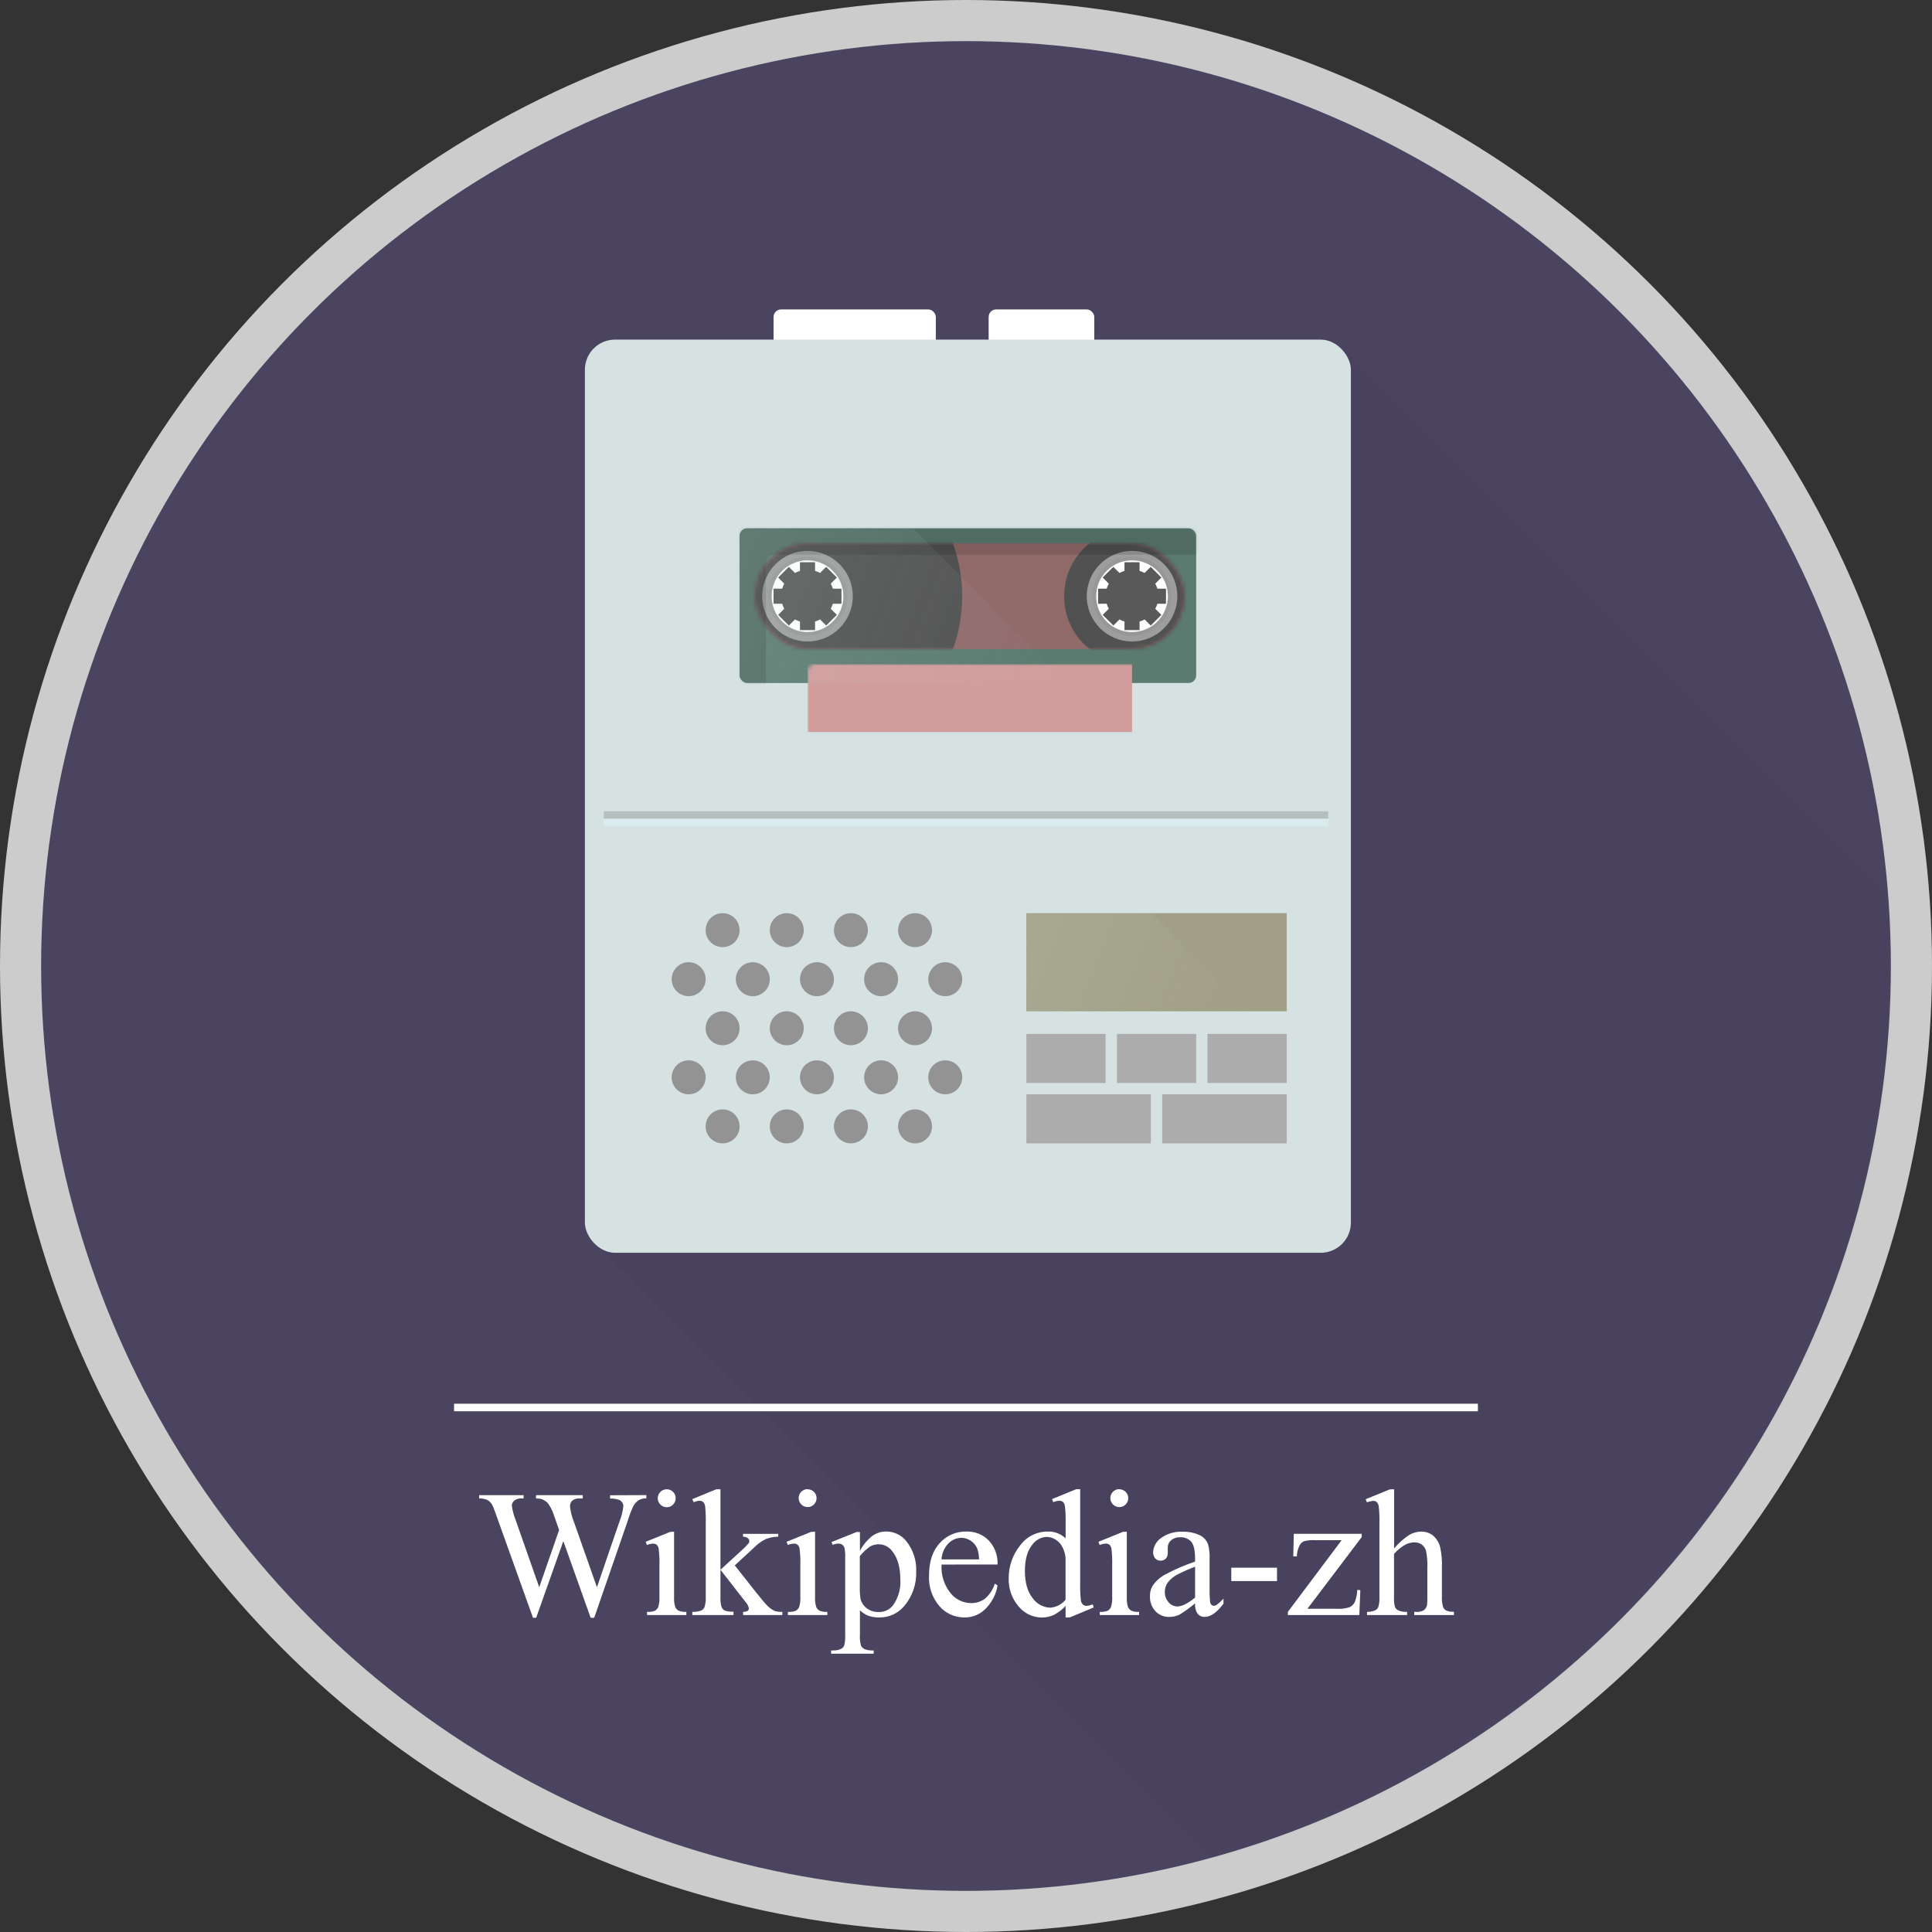 <?xml version="1.0" encoding="UTF-8"?>
<svg width="512px" height="512px" viewBox="0 0 512 512" version="1.1" xmlns="http://www.w3.org/2000/svg" xmlns:xlink="http://www.w3.org/1999/xlink">
    <rect x="0" y="0" width="512" height="512" fill="#333333" stroke="none"/>
    <!-- Generator: Sketch 55.2 (78181) - https://sketchapp.com -->
    <title>Wikipedia_zh_random 21</title>
    <desc>Created with Sketch.</desc>
    <defs>
        <circle id="path-1" cx="245.1" cy="245.1" r="245.1"></circle>
        <rect id="path-3" x="14" y="7" width="69" height="26"></rect>
        <linearGradient x1="-2.833%" y1="37.939%" x2="100%" y2="59.121%" id="linearGradient-5">
            <stop stop-color="#E8F2F6" offset="0%"></stop>
            <stop stop-color="#CCE2E9" stop-opacity="0" offset="100%"></stop>
        </linearGradient>
        <rect id="path-6" x="0" y="0" width="121" height="41" rx="2"></rect>
        <rect id="path-8" x="0" y="0" width="114" height="28" rx="14"></rect>
        <linearGradient x1="-2.833%" y1="37.924%" x2="100%" y2="59.133%" id="linearGradient-10">
            <stop stop-color="#E8F2F6" offset="0%"></stop>
            <stop stop-color="#CCE2E9" stop-opacity="0" offset="100%"></stop>
        </linearGradient>
    </defs>
    <g id="Wikipedia_zh_random-21" stroke="none" stroke-width="1" fill="none" fill-rule="evenodd">
        <g id="Wikipedia_zh_logo">
            <circle id="Oval" fill="#CCCCCC" fill-rule="nonzero" cx="256" cy="256" r="256"></circle>
            <g id="Group-3" transform="translate(10.9, 10.9)">
                <mask id="mask-2" fill="white">
                    <use xlink:href="#path-1"></use>
                </mask>
                <use id="Oval" fill="#4A4460" fill-rule="nonzero" xlink:href="#path-1"></use>
                <polygon id="Path-110" fill="#000000" opacity="0.15" mask="url(#mask-2)" points="344.1 81.1 566.1 303.1 481.065 499.1 315.6 487.2 146.1 318.1"></polygon>
                <g id="复读机" mask="url(#mask-2)">
                    <g transform="translate(144.1, 71.1)">
                        <rect id="Rectangle" fill="#FFFFFF" x="50" y="0" width="43" height="16" rx="2"></rect>
                        <rect id="Rectangle-Copy" fill="#FFFFFF" x="107" y="0" width="28" height="16" rx="2"></rect>
                        <rect id="Rectangle" fill="#D6E1E2" x="0" y="8" width="203" height="242" rx="8"></rect>
                        <g id="Group" stroke-width="1" fill="none" transform="translate(23, 160)">
                            <circle id="Oval" fill="#939393" cx="4.5" cy="17.5" r="4.5"></circle>
                            <circle id="Oval-Copy-9" fill="#939393" cx="4.5" cy="43.5" r="4.5"></circle>
                            <circle id="Oval-Copy" fill="#939393" cx="21.5" cy="17.5" r="4.5"></circle>
                            <circle id="Oval-Copy-10" fill="#939393" cx="21.5" cy="43.5" r="4.5"></circle>
                            <circle id="Oval-Copy-2" fill="#939393" cx="38.5" cy="17.5" r="4.5"></circle>
                            <circle id="Oval-Copy-11" fill="#939393" cx="38.5" cy="43.5" r="4.5"></circle>
                            <circle id="Oval-Copy-3" fill="#939393" cx="55.5" cy="17.5" r="4.5"></circle>
                            <circle id="Oval-Copy-12" fill="#939393" cx="55.5" cy="43.5" r="4.5"></circle>
                            <circle id="Oval-Copy-4" fill="#939393" cx="72.5" cy="17.5" r="4.5"></circle>
                            <circle id="Oval-Copy-13" fill="#939393" cx="72.5" cy="43.5" r="4.5"></circle>
                            <circle id="Oval-Copy-5" fill="#939393" cx="13.5" cy="30.5" r="4.5"></circle>
                            <circle id="Oval-Copy-14" fill="#939393" cx="13.5" cy="56.5" r="4.5"></circle>
                            <circle id="Oval-Copy-18" fill="#939393" cx="13.5" cy="4.5" r="4.5"></circle>
                            <circle id="Oval-Copy-6" fill="#939393" cx="30.5" cy="30.5" r="4.5"></circle>
                            <circle id="Oval-Copy-15" fill="#939393" cx="30.5" cy="56.5" r="4.5"></circle>
                            <circle id="Oval-Copy-19" fill="#939393" cx="30.5" cy="4.5" r="4.5"></circle>
                            <circle id="Oval-Copy-7" fill="#939393" cx="47.5" cy="30.5" r="4.5"></circle>
                            <circle id="Oval-Copy-16" fill="#939393" cx="47.5" cy="56.5" r="4.5"></circle>
                            <circle id="Oval-Copy-20" fill="#939393" cx="47.5" cy="4.5" r="4.5"></circle>
                            <circle id="Oval-Copy-8" fill="#939393" cx="64.5" cy="30.5" r="4.5"></circle>
                            <circle id="Oval-Copy-17" fill="#939393" cx="64.5" cy="56.5" r="4.5"></circle>
                            <circle id="Oval-Copy-21" fill="#939393" cx="64.5" cy="4.5" r="4.5"></circle>
                        </g>
                        <g id="数字屏" stroke-width="1" fill="none" transform="translate(103, 153)">
                            <mask id="mask-4" fill="white">
                                <use xlink:href="#path-3"></use>
                            </mask>
                            <use id="Rectangle" fill="#A19F85" xlink:href="#path-3"></use>
                            <polygon id="Path-108" fill="url(#linearGradient-5)" opacity="0.373" mask="url(#mask-4)" points="1.11022302e-15 0 13.675 41 80 39.817 41.026 0.867"></polygon>
                        </g>
                        <rect id="Rectangle" fill="#ACACAC" x="141" y="192" width="21" height="13"></rect>
                        <rect id="Rectangle-Copy-4" fill="#ACACAC" x="153" y="208" width="33" height="13"></rect>
                        <rect id="Rectangle-Copy-3" fill="#ACACAC" x="165" y="192" width="21" height="13"></rect>
                        <rect id="Rectangle-Copy-2" fill="#ACACAC" x="117" y="192" width="21" height="13"></rect>
                        <rect id="Rectangle-Copy-5" fill="#ACACAC" x="117" y="208" width="33" height="13"></rect>
                        <g id="磁带窗口" stroke-width="1" fill="none" transform="translate(41, 58)">
                            <mask id="mask-7" fill="white">
                                <use xlink:href="#path-6"></use>
                            </mask>
                            <use id="Rectangle" fill="#5B7B70" xlink:href="#path-6"></use>
                            <g id="Group-4" mask="url(#mask-7)">
                                <g transform="translate(4, 4)">
                                    <mask id="mask-9" fill="white">
                                        <use xlink:href="#path-8"></use>
                                    </mask>
                                    <use id="Rectangle" stroke="none" fill="#916A6A" fill-rule="evenodd" xlink:href="#path-8"></use>
                                    <circle id="Oval" stroke="none" fill="#515151" fill-rule="evenodd" mask="url(#mask-9)" cx="14" cy="14" r="41"></circle>
                                    <circle id="Oval-Copy-22" stroke="none" fill="#515151" fill-rule="evenodd" mask="url(#mask-9)" cx="100" cy="14" r="18"></circle>
                                    <circle id="Oval" stroke="none" fill="#9D9D9D" fill-rule="evenodd" mask="url(#mask-9)" cx="14" cy="14" r="12"></circle>
                                    <circle id="Oval-Copy-23" stroke="none" fill="#9D9D9D" fill-rule="evenodd" mask="url(#mask-9)" cx="100" cy="14" r="12"></circle>
                                    <circle id="Oval" stroke="#979797" stroke-width="1" fill="#FFFFFF" fill-rule="evenodd" mask="url(#mask-9)" cx="14" cy="14" r="10"></circle>
                                    <circle id="Oval-Copy-24" stroke="#979797" stroke-width="1" fill="#FFFFFF" fill-rule="evenodd" mask="url(#mask-9)" cx="100" cy="14" r="10"></circle>
                                    <path d="M16,7.29 C16.466,7.428 16.911,7.614 17.33,7.841 L18.95,6.222 L21.778,9.05 L20.159,10.67 C20.386,11.089 20.572,11.534 20.71,12 L23,12 L23,16 L20.71,16 C20.572,16.466 20.386,16.911 20.159,17.33 L21.778,18.95 L18.95,21.778 L17.33,20.159 C16.911,20.386 16.466,20.572 16,20.71 L16,23 L12,23 L12,20.71 C11.534,20.572 11.089,20.386 10.67,20.159 L9.05,21.778 L6.222,18.95 L7.841,17.33 C7.614,16.911 7.428,16.466 7.29,16 L5,16 L5,12 L7.29,12 C7.428,11.534 7.614,11.089 7.841,10.67 L6.222,9.05 L9.05,6.222 L10.67,7.841 C11.089,7.614 11.534,7.428 12,7.29 L12,5 L16,5 L16,7.29 Z" id="Combined-Shape" stroke="none" fill="#595959" fill-rule="evenodd" mask="url(#mask-9)"></path>
                                    <path d="M102,7.29 C102.466,7.428 102.911,7.614 103.33,7.841 L104.95,6.222 L107.778,9.05 L106.159,10.67 C106.386,11.089 106.572,11.534 106.71,12 L109,12 L109,16 L106.71,16 C106.572,16.466 106.386,16.911 106.159,17.33 L107.778,18.95 L104.95,21.778 L103.33,20.159 C102.911,20.386 102.466,20.572 102,20.71 L102,23 L98,23 L98,20.71 C97.534,20.572 97.089,20.386 96.67,20.159 L95.05,21.778 L92.222,18.95 L93.841,17.33 C93.614,16.911 93.428,16.466 93.29,16 L91,16 L91,12 L93.29,12 C93.428,11.534 93.614,11.089 93.841,10.67 L92.222,9.05 L95.05,6.222 L96.67,7.841 C97.089,7.614 97.534,7.428 98,7.29 L98,5 L102,5 L102,7.29 Z" id="Combined-Shape-Copy" stroke="none" fill="#595959" fill-rule="evenodd" mask="url(#mask-9)"></path>
                                </g>
                            </g>
                            <rect id="Rectangle" fill="#D19C9C" mask="url(#mask-7)" x="18" y="36" width="86" height="18"></rect>
                            <path d="M128,9 C128,7.895 127.105,7 126,7 L9,7 C7.895,7 7,7.895 7,9 L7,46 C7,47.105 7.895,48 9,48 L-13,48 C-14.105,48 -15,47.105 -15,46 L-15,-10 C-15,-11.105 -14.105,-12 -13,-12 L126,-12 C127.105,-12 128,-11.105 128,-10 L128,9 Z" id="Combined-Shape" fill="#000000" opacity="0.354" mask="url(#mask-7)"></path>
                            <polygon id="Path-108" fill="url(#linearGradient-10)" opacity="0.373" mask="url(#mask-7)" points="-20 -7.269 -5.1159077e-13 52.731 97 51 40 -6"></polygon>
                        </g>
                        <rect id="Rectangle" fill="#B4BFC0" x="5" y="133" width="192" height="2"></rect>
                        <rect id="Rectangle" fill="#D9EBEC" x="5" y="135" width="192" height="2"></rect>
                    </g>
                </g>
            </g>
            <path d="M171.29,396.22 L171.29,397.09 C170.596,397.064 169.906,397.219 169.29,397.54 C168.662,397.957 168.152,398.529 167.81,399.2 C167.217,400.463 166.722,401.771 166.33,403.11 L157.47,428.73 L156.53,428.73 L149.29,408.41 L142.09,428.73 L141.25,428.73 L131.8,402.34 C131.1,400.34 130.653,399.177 130.46,398.85 C130.178,398.29 129.731,397.829 129.18,397.53 C128.496,397.211 127.744,397.064 126.99,397.1 L126.99,396.23 L138.76,396.23 L138.76,397.1 L138.2,397.1 C137.52,397.053 136.846,397.251 136.3,397.66 C135.883,397.988 135.64,398.489 135.64,399.02 C135.82,400.312 136.156,401.578 136.64,402.79 L142.9,420.63 L148.17,405.47 L147.23,402.8 L146.48,400.67 C146.184,399.948 145.815,399.258 145.38,398.61 C145.179,398.315 144.925,398.061 144.63,397.86 C144.274,397.596 143.88,397.391 143.46,397.25 C142.999,397.138 142.524,397.091 142.05,397.11 L142.05,396.24 L154.43,396.24 L154.43,397.11 L153.59,397.11 C152.903,397.051 152.218,397.251 151.67,397.67 C151.259,398.066 151.037,398.619 151.06,399.19 C151.208,400.623 151.562,402.028 152.11,403.36 L158.2,420.63 L164.2,403.12 C164.719,401.84 165.056,400.494 165.2,399.12 C165.197,398.759 165.078,398.408 164.86,398.12 C164.648,397.817 164.348,397.586 164,397.46 C163.251,397.217 162.467,397.106 161.68,397.13 L161.68,396.26 L171.29,396.22 Z" id="Path" fill="#FFFFFF" fill-rule="nonzero"></path>
            <path d="M178.64,405.9 L178.64,423.15 C178.582,424.053 178.681,424.96 178.93,425.83 C179.102,426.25 179.408,426.602 179.8,426.83 C180.465,427.101 181.184,427.214 181.9,427.16 L181.9,428 L171.47,428 L171.47,427.16 C172.187,427.218 172.908,427.115 173.58,426.86 C173.967,426.628 174.269,426.277 174.44,425.86 C174.709,424.987 174.817,424.072 174.76,423.16 L174.76,414.89 C174.807,413.38 174.737,411.869 174.55,410.37 C174.486,409.99 174.304,409.641 174.03,409.37 C173.744,409.154 173.388,409.05 173.03,409.08 C172.484,409.103 171.946,409.222 171.44,409.43 L171.11,408.59 L177.58,405.97 L178.64,405.9 Z M176.69,394.67 C177.319,394.667 177.924,394.916 178.369,395.361 C178.814,395.806 179.063,396.411 179.06,397.04 C179.071,397.674 178.821,398.285 178.37,398.73 C177.933,399.188 177.323,399.442 176.69,399.43 C175.376,399.43 174.31,398.364 174.31,397.05 C174.31,395.736 175.376,394.67 176.69,394.67 L176.69,394.67 Z" id="Shape" fill="#FFFFFF" fill-rule="nonzero"></path>
            <path d="M190.93,394.67 L190.93,416 L196.39,411 C197.107,410.386 197.776,409.717 198.39,409 C198.508,408.837 198.575,408.642 198.58,408.44 C198.586,408.123 198.441,407.823 198.19,407.63 C197.817,407.364 197.368,407.227 196.91,407.24 L196.91,406.49 L206.24,406.49 L206.24,407.24 C205.146,407.237 204.061,407.437 203.04,407.83 C202.007,408.311 201.061,408.96 200.24,409.75 L194.73,414.84 L200.24,421.84 C201.773,423.76 202.803,424.98 203.33,425.5 C203.897,426.102 204.577,426.588 205.33,426.93 C205.979,427.116 206.655,427.194 207.33,427.16 L207.33,428 L196.93,428 L196.93,427.16 C197.351,427.189 197.771,427.095 198.14,426.89 C198.352,426.725 198.471,426.468 198.46,426.2 C198.313,425.547 197.988,424.948 197.52,424.47 L190.93,416 L190.93,423.13 C190.869,424.053 190.968,424.98 191.22,425.87 C191.38,426.27 191.673,426.602 192.05,426.81 C192.804,427.057 193.598,427.159 194.39,427.11 L194.39,428 L183.47,428 L183.47,427.16 C184.309,427.205 185.148,427.068 185.93,426.76 C186.262,426.584 186.526,426.303 186.68,425.96 C186.966,425.1 187.084,424.194 187.03,423.29 L187.03,403.74 C187.076,402.218 187.022,400.695 186.87,399.18 C186.82,398.748 186.63,398.344 186.33,398.03 C186.047,397.804 185.691,397.69 185.33,397.71 C184.817,397.756 184.316,397.892 183.85,398.11 L183.45,397.29 L189.83,394.67 L190.93,394.67 Z" id="Path" fill="#FFFFFF" fill-rule="nonzero"></path>
            <path d="M216,405.9 L216,423.15 C215.942,424.053 216.041,424.96 216.29,425.83 C216.462,426.25 216.768,426.602 217.16,426.83 C217.825,427.101 218.544,427.214 219.26,427.16 L219.26,428 L208.81,428 L208.81,427.16 C209.527,427.218 210.248,427.115 210.92,426.86 C211.307,426.628 211.609,426.277 211.78,425.86 C212.049,424.987 212.157,424.072 212.1,423.16 L212.1,414.89 C212.147,413.38 212.077,411.869 211.89,410.37 C211.826,409.99 211.644,409.641 211.37,409.37 C211.084,409.154 210.728,409.05 210.37,409.08 C209.824,409.103 209.286,409.222 208.78,409.43 L208.45,408.59 L214.92,405.97 L216,405.9 Z M214,394.67 C214.628,394.659 215.234,394.899 215.684,395.336 C216.134,395.774 216.392,396.372 216.4,397 C216.411,397.634 216.161,398.245 215.71,398.69 C215.273,399.148 214.663,399.402 214.03,399.39 C212.716,399.39 211.65,398.324 211.65,397.01 C211.65,395.696 212.716,394.63 214.03,394.63 L214,394.67 Z" id="Shape" fill="#FFFFFF" fill-rule="nonzero"></path>
            <path d="M220.36,408.66 L227,406 L227.89,406 L227.89,411 C228.701,409.441 229.841,408.077 231.23,407 C232.262,406.267 233.494,405.87 234.76,405.86 C236.85,405.829 238.839,406.762 240.15,408.39 C241.985,410.664 242.928,413.53 242.8,416.45 C242.923,419.804 241.785,423.083 239.61,425.64 C237.971,427.585 235.543,428.687 233,428.64 C231.978,428.663 230.961,428.497 230,428.15 C229.217,427.812 228.502,427.335 227.89,426.74 L227.89,433.28 C227.828,434.222 227.919,435.167 228.16,436.08 C228.355,436.495 228.687,436.83 229.1,437.03 C229.875,437.32 230.704,437.439 231.53,437.38 L231.53,438.25 L220.25,438.25 L220.25,437.38 L220.84,437.38 C221.604,437.417 222.364,437.248 223.04,436.89 C223.355,436.696 223.597,436.405 223.73,436.06 C223.956,435.104 224.041,434.12 223.98,433.14 L223.98,412.84 C224.024,411.952 223.96,411.062 223.79,410.19 C223.689,409.851 223.478,409.555 223.19,409.35 C222.857,409.147 222.47,409.05 222.08,409.07 C221.588,409.096 221.104,409.208 220.65,409.4 L220.36,408.66 Z M227.86,412.39 L227.86,420.39 C227.816,421.534 227.886,422.68 228.07,423.81 C228.322,424.765 228.889,425.608 229.68,426.2 C230.605,426.896 231.743,427.25 232.9,427.2 C234.387,427.238 235.802,426.556 236.7,425.37 C238.079,423.407 238.749,421.034 238.6,418.64 C238.6,415.36 237.88,412.837 236.44,411.07 C235.606,409.936 234.288,409.258 232.88,409.24 C232.103,409.245 231.338,409.437 230.65,409.8 C229.599,410.523 228.659,411.395 227.86,412.39 L227.86,412.39 Z" id="Shape" fill="#FFFFFF" fill-rule="nonzero"></path>
            <path d="M249.52,414.62 C249.345,417.32 250.171,419.99 251.84,422.12 C253.167,423.818 255.195,424.819 257.35,424.84 C258.668,424.867 259.957,424.459 261.02,423.68 C262.252,422.621 263.157,421.234 263.63,419.68 L264.36,420.15 C264.008,422.341 263.013,424.377 261.5,426 C260.014,427.718 257.841,428.685 255.57,428.64 C253.03,428.659 250.61,427.562 248.95,425.64 C247.03,423.392 246.045,420.493 246.2,417.54 C246.2,413.867 247.14,411.003 249.02,408.95 C250.817,406.933 253.409,405.807 256.11,405.87 C258.333,405.797 260.485,406.66 262.04,408.25 C263.638,409.971 264.475,412.264 264.36,414.61 L249.52,414.62 Z M249.52,413.26 L259.46,413.26 C259.454,412.27 259.289,411.287 258.97,410.35 C258.604,409.505 257.994,408.788 257.22,408.29 C256.501,407.806 255.656,407.545 254.79,407.54 C253.473,407.548 252.216,408.093 251.31,409.05 C250.227,410.193 249.592,411.687 249.52,413.26 L249.52,413.26 Z" id="Shape" fill="#FFFFFF" fill-rule="nonzero"></path>
            <path d="M282.38,425.59 C281.507,426.555 280.467,427.354 279.31,427.95 C278.3,428.427 277.196,428.669 276.08,428.66 C273.698,428.643 271.447,427.565 269.94,425.72 C268.143,423.622 267.206,420.921 267.32,418.16 C267.315,415.097 268.34,412.121 270.23,409.71 C271.938,407.276 274.737,405.843 277.71,405.88 C279.453,405.82 281.145,406.47 282.4,407.68 L282.4,403.68 C282.445,402.171 282.385,400.661 282.22,399.16 C282.167,398.727 281.974,398.323 281.67,398.01 C281.402,397.802 281.069,397.696 280.73,397.71 C280.172,397.744 279.625,397.873 279.11,398.09 L278.81,397.27 L285.21,394.65 L286.26,394.65 L286.26,419.47 C286.213,421.009 286.273,422.549 286.44,424.08 C286.494,424.518 286.691,424.926 287,425.24 C287.25,425.456 287.57,425.574 287.9,425.57 C288.482,425.534 289.054,425.399 289.59,425.17 L289.85,425.99 L283.48,428.64 L282.4,428.64 L282.38,425.59 Z M282.38,423.95 L282.38,412.88 C282.301,411.863 282.016,410.873 281.54,409.97 C281.123,409.14 280.478,408.446 279.68,407.97 C278.999,407.551 278.219,407.32 277.42,407.3 C275.978,407.332 274.626,408.012 273.74,409.15 C272.32,410.777 271.61,413.153 271.61,416.28 C271.61,419.407 272.297,421.823 273.67,423.53 C274.724,425.039 276.421,425.971 278.26,426.05 C279.868,425.962 281.364,425.2 282.38,423.95 L282.38,423.95 Z" id="Shape" fill="#FFFFFF" fill-rule="nonzero"></path>
            <path d="M298.62,405.9 L298.62,423.15 C298.562,424.053 298.661,424.96 298.91,425.83 C299.082,426.25 299.388,426.602 299.78,426.83 C300.445,427.101 301.164,427.214 301.88,427.16 L301.88,428 L291.45,428 L291.45,427.16 C292.167,427.218 292.888,427.115 293.56,426.86 C293.947,426.628 294.249,426.277 294.42,425.86 C294.689,424.987 294.797,424.072 294.74,423.16 L294.74,414.89 C294.787,413.38 294.717,411.869 294.53,410.37 C294.466,409.99 294.284,409.641 294.01,409.37 C293.724,409.154 293.368,409.05 293.01,409.08 C292.464,409.103 291.926,409.222 291.42,409.43 L291.09,408.59 L297.56,405.97 L298.62,405.9 Z M296.67,394.67 C297.95,394.686 298.984,395.72 299,397 C299.011,397.634 298.761,398.245 298.31,398.69 C297.873,399.148 297.263,399.402 296.63,399.39 C295.316,399.39 294.25,398.324 294.25,397.01 C294.25,395.696 295.316,394.63 296.63,394.63 L296.67,394.67 Z" id="Shape" fill="#FFFFFF" fill-rule="nonzero"></path>
            <path d="M316.71,424.91 C315.401,426.009 314.014,427.012 312.56,427.91 C311.714,428.303 310.792,428.504 309.86,428.5 C308.475,428.543 307.139,427.99 306.19,426.98 C305.202,425.888 304.684,424.451 304.75,422.98 C304.724,422.026 304.967,421.083 305.45,420.26 C306.302,419.003 307.449,417.973 308.79,417.26 C311.327,415.903 313.973,414.759 316.7,413.84 L316.7,413 C316.7,410.86 316.367,409.39 315.7,408.59 C314.938,407.749 313.832,407.306 312.7,407.39 C311.846,407.346 311.008,407.633 310.36,408.19 C309.807,408.638 309.481,409.308 309.47,410.02 L309.47,411.38 C309.52,411.96 309.353,412.537 309,413 C308.627,413.394 308.102,413.609 307.56,413.59 C307.02,413.608 306.499,413.384 306.14,412.98 C305.754,412.516 305.557,411.923 305.59,411.32 C305.666,409.834 306.427,408.467 307.65,407.62 C309.325,406.401 311.372,405.803 313.44,405.93 C315.061,405.878 316.671,406.221 318.13,406.93 C319.043,407.428 319.751,408.232 320.13,409.2 C320.494,410.545 320.635,411.94 320.55,413.33 L320.55,420.62 C320.519,421.875 320.559,423.13 320.67,424.38 C320.695,424.724 320.832,425.051 321.06,425.31 C321.231,425.461 321.452,425.543 321.68,425.54 C321.91,425.547 322.138,425.492 322.34,425.38 C323.022,424.866 323.658,424.294 324.24,423.67 L324.24,424.98 C322.493,427.327 320.827,428.5 319.24,428.5 C318.539,428.529 317.865,428.234 317.41,427.7 C316.863,426.878 316.616,425.893 316.71,424.91 Z M316.71,423.39 L316.71,415.2 C315.152,415.784 313.626,416.452 312.14,417.2 C311.109,417.718 310.205,418.455 309.49,419.36 C308.969,420.074 308.689,420.936 308.69,421.82 C308.651,422.847 309.009,423.85 309.69,424.62 C310.262,425.314 311.111,425.72 312.01,425.73 C313.21,425.73 314.777,424.947 316.71,423.38 L316.71,423.39 Z" id="Shape" fill="#FFFFFF" fill-rule="nonzero"></path>
            <polygon id="Path" fill="#FFFFFF" fill-rule="nonzero" points="326.3 415.46 338.42 415.46 338.42 419 326.3 419"></polygon>
            <path d="M360.5,421.41 L360.24,428 L341.3,428 L341.3,427.16 L355.55,408.16 L348.55,408.16 C347.541,408.096 346.528,408.193 345.55,408.45 C345.049,408.674 344.642,409.067 344.4,409.56 C343.945,410.464 343.696,411.458 343.67,412.47 L342.73,412.47 L342.87,406.47 L360.87,406.47 L360.87,407.34 L346.48,426.34 L354.31,426.34 C355.439,426.415 356.572,426.275 357.65,425.93 C358.271,425.623 358.772,425.116 359.07,424.49 C359.432,423.473 359.644,422.408 359.7,421.33 L360.5,421.41 Z" id="Path" fill="#FFFFFF" fill-rule="nonzero"></path>
            <path d="M369.45,394.67 L369.45,410.37 C370.63,408.942 372.023,407.704 373.58,406.7 C374.499,406.19 375.529,405.911 376.58,405.89 C377.71,405.859 378.816,406.211 379.72,406.89 C380.688,407.711 381.37,408.817 381.67,410.05 C382.044,411.851 382.196,413.692 382.12,415.53 L382.12,423.12 C382.063,424.062 382.175,425.007 382.45,425.91 C382.609,426.288 382.891,426.601 383.25,426.8 C383.901,427.07 384.607,427.183 385.31,427.13 L385.31,428 L374.79,428 L374.79,427.16 L375.28,427.16 C376.008,427.228 376.738,427.067 377.37,426.7 C377.787,426.354 378.075,425.879 378.19,425.35 C378.257,424.619 378.28,423.884 378.26,423.15 L378.26,415.56 C378.337,414.011 378.216,412.458 377.9,410.94 C377.707,410.276 377.299,409.696 376.74,409.29 C376.172,408.913 375.501,408.721 374.82,408.74 C373.987,408.757 373.169,408.966 372.43,409.35 C371.297,409.993 370.282,410.825 369.43,411.81 L369.43,423.15 C369.37,424.071 369.454,424.995 369.68,425.89 C369.877,426.282 370.196,426.598 370.59,426.79 C371.323,427.083 372.113,427.206 372.9,427.15 L372.9,428 L362.28,428 L362.28,427.16 C363.056,427.196 363.828,427.042 364.53,426.71 C364.879,426.513 365.145,426.197 365.28,425.82 C365.521,424.952 365.616,424.049 365.56,423.15 L365.56,403.72 C365.605,402.211 365.545,400.701 365.38,399.2 C365.33,398.768 365.14,398.364 364.84,398.05 C364.555,397.83 364.199,397.723 363.84,397.75 C363.295,397.8 362.759,397.928 362.25,398.13 L361.92,397.31 L368.34,394.69 L369.45,394.67 Z" id="Path" fill="#FFFFFF" fill-rule="nonzero"></path>
            <rect id="Rectangle" fill="#FFFFFF" fill-rule="nonzero" x="120.33" y="372" width="271.33" height="2"></rect>
        </g>
    </g>
</svg>